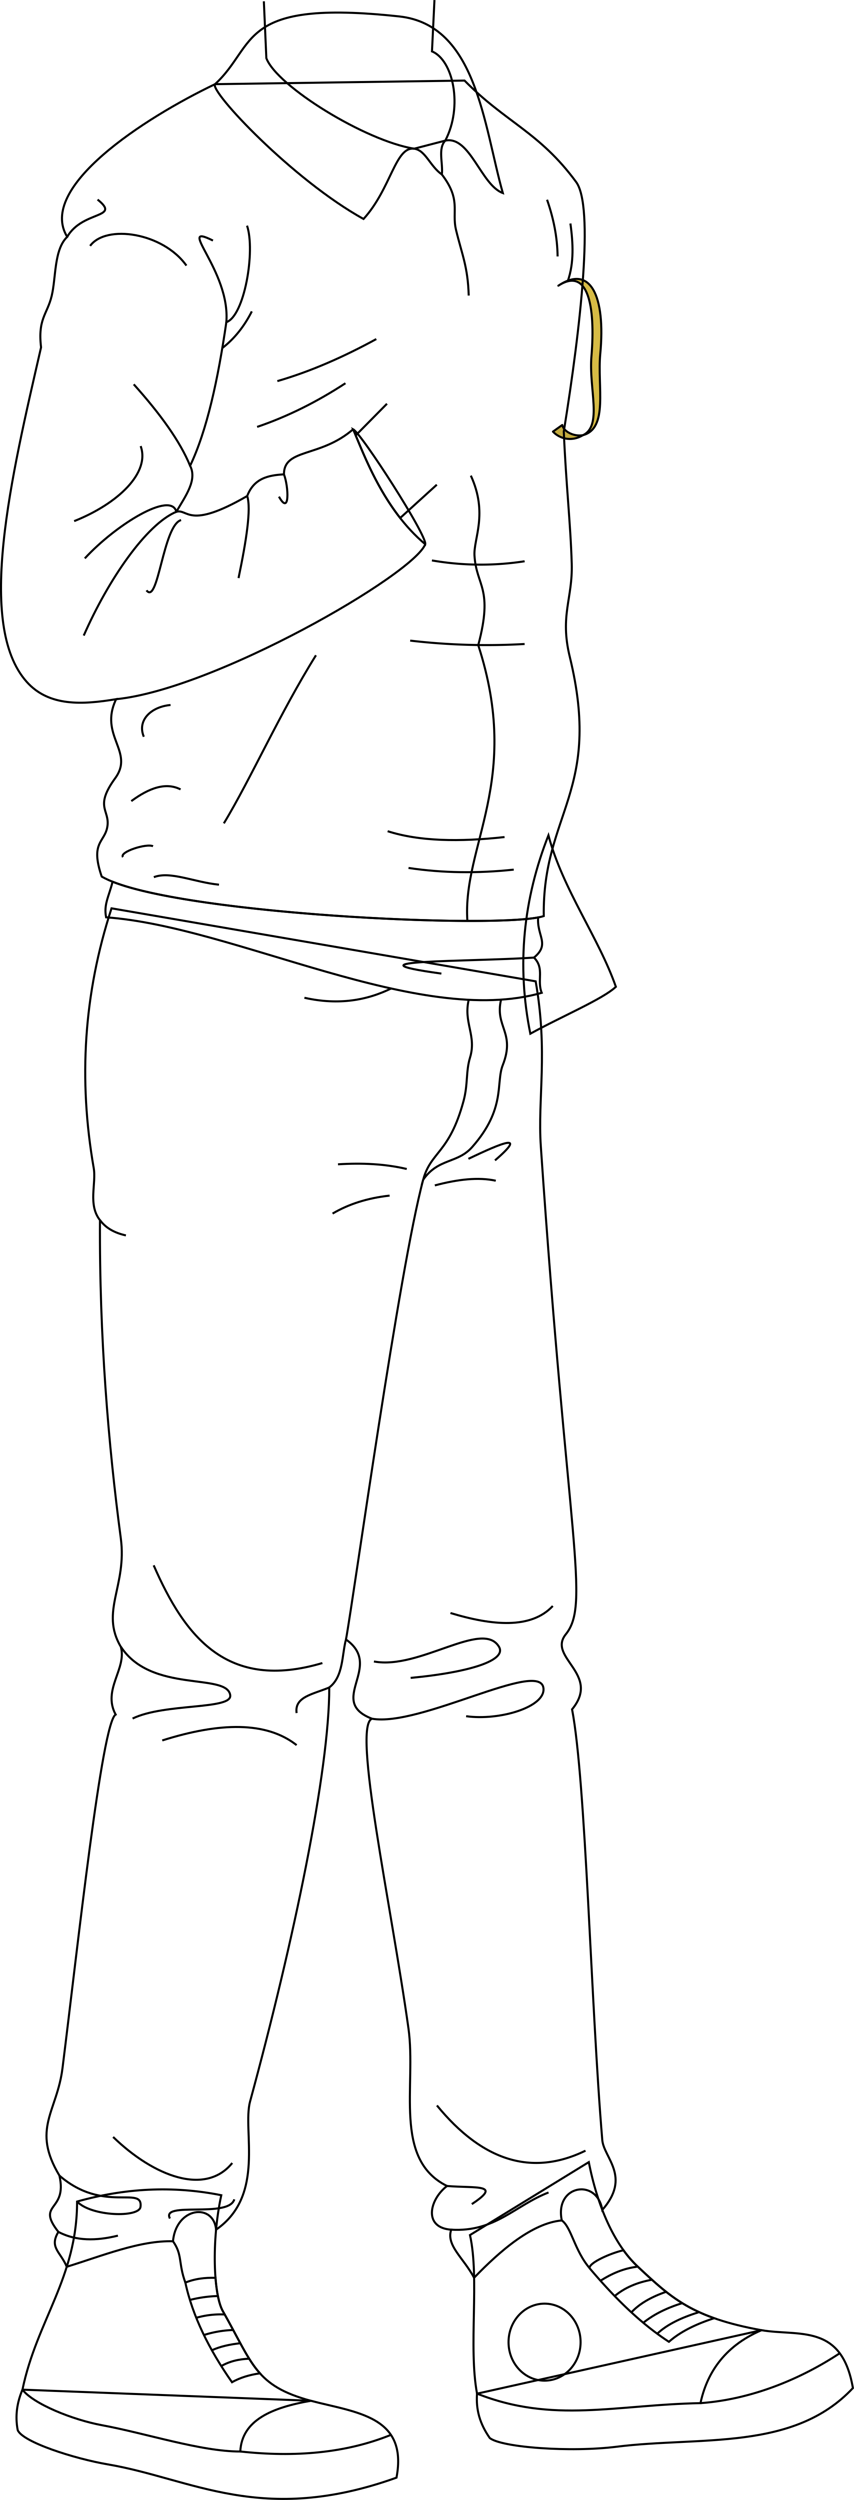 <svg id="presence" xmlns="http://www.w3.org/2000/svg" viewBox="0 0 828.59 2423.4">
  <defs>
    <style>
      .cls-1 {
        fill: #c4ac40;
      }

      .cls-1, .cls-2, .cls-3 {
        stroke: #000;
        stroke-width: 2px;
      }

      .cls-1, .cls-2 {
        stroke-linecap: round;
        stroke-linejoin: round;
      }

      .cls-2 {
        fill: #d6bb45;
      }

      .cls-3 {
        fill: none;
        stroke-miterlimit: 10;
      }
    </style>
  </defs>
  <title>cordSide</title>
  <path id="braceletMedium" class="cls-1" d="M565.6,421.85c-11.72,7.06-23.19,2.91-29.09-3.44l9-6.42C546.78,418.21,556.56,423.45,565.6,421.85Z"/>
  <path id="braceletLight" class="cls-2" d="M565.6,421.85c19.09-9,5.64-44.9,8.23-76.27,4.12-49.89-3.68-87.06-32.09-68.63,31.08-20.87,46,9.79,40.65,66.29C579.45,374.53,590.5,415.25,565.6,421.85Z"/>
  <g id="bennettSoleSide">
    <path class="cls-3" d="M738.83,2258.86c36.13,6.14,77.93-6.92,88.69,56.1-57.64,61.48-147.79,46.64-229.33,56.87-44.28,5.56-111.43.77-123-8.45-9.79-14.06-13.44-27.45-12.37-43Z"/>
    <path class="cls-3" d="M301.54,2327.26c43.81,11.52,94.53,14.6,83.15,74.54-131,46.88-198.43,1-279.89-12.83-33-5.61-83-21.75-87.62-33.28-2.59-13.42-.79-26.46,4.61-39.19Z"/>
  </g>
  <g id="bennettShoe">
    <path class="cls-3" d="M456,2166.63c9.43,42.29-1.62,108.37,6.84,153.71,73.78,29.2,134.57,10.76,216.8,9.22,5.79-27.07,21.52-54.56,59.17-70.7-67.63-12.3-87.66-31.41-119.89-61.49-23.05-21.51-39.27-58.69-47.64-101.44Z"/>
    <path class="cls-3" d="M214.7,2128c-9.61,44.18-7.63,96.29,1.53,112.44,29.21,51.49,31.51,72.24,85.31,86.85-37.78,6.57-66.94,18.8-68.4,49.18-38.43,0-91.11-17.56-134.26-25.52-28.48-5.25-66.33-20.59-77.09-34.42,13.84-67.1,53-108.37,53-182.38C120.73,2121.25,167.31,2118.54,214.7,2128Z"/>
  </g>
  <g id="bennettShoelace">
    <path class="cls-3" d="M216.23,2240.41c-3.54-6.24-6-17.86-7.14-32.3-10.49-.38-20.3,1-29.25,4.6,7,32.44,22.89,64.62,45.26,96.59,7.82-4.47,17-7.2,27.12-8.64C239.88,2286.92,232,2268.12,216.23,2240.41Z"/>
    <path class="cls-3" d="M618.94,2197.37a108.85,108.85,0,0,1-14-16c-13.15,2.89-34.91,12.92-32.71,17.61,22.63,26.67,47.61,52.14,76.79,71.13,11.16-9.85,26.26-17.18,43.92-22.88C659.4,2235.34,642.4,2219.26,618.94,2197.37Z"/>
  </g>
  <ellipse id="converseLogo" class="cls-3" cx="528.36" cy="2270.44" rx="34.96" ry="37.33"/>
  <g id="clothesOverlapLine">
    <path class="cls-3" d="M179.84,2212.71c-6.94-18.94-2.65-26.94-12-40.05"/>
    <path class="cls-3" d="M545.12,2152.46c9.38,6.79,12.14,29,27.16,46.51"/>
    <path class="cls-3" d="M184.28,2229.53a124.77,124.77,0,0,1,27.14-3.8"/>
    <path class="cls-3" d="M190.44,2246.84a85.34,85.34,0,0,1,27.6-3.21"/>
    <path class="cls-3" d="M197.85,2263.53a106,106,0,0,1,28.41-4.86"/>
    <path class="cls-3" d="M205.58,2278.31c8.1-3.71,17.44-5.69,27.56-6.82"/>
    <path class="cls-3" d="M214.68,2293.63c8-4.62,17.09-6.73,27.08-7.15"/>
    <path class="cls-3" d="M582.66,2210.9c11.11-7.11,22.78-12,35.28-13.53"/>
    <path class="cls-3" d="M596.43,2225.73q14.27-11.91,36.13-15.79"/>
    <path class="cls-3" d="M612.63,2241.54c8-8.55,19.45-15,33.69-19.91"/>
    <path class="cls-3" d="M624.19,2251.64q14.92-12,37.74-19"/>
    <path class="cls-3" d="M637.71,2262.24c9.17-8.64,22.82-15.4,39.95-20.7"/>
  </g>
  <g id="clothesDisplayLine">
    <path class="cls-3" d="M679.66,2329.56c49.52-3.58,97.2-23.36,135.09-48.36"/>
    <path class="cls-3" d="M233.14,2376.44c52.92,5.72,102.15,1.68,146.16-16.12"/>
  </g>
  <path id="bennettJeans" class="cls-3" d="M519.72,951.29c12.13,68.75,1.88,113.25,5,159.75,26.18,384.28,48,443.64,24.27,473.18-18.28,22.72,34.37,38.42,6.06,72.79,13.46,70.24,18.2,286.14,29.32,417.57,1.46,17.22,28.31,35.39,0,67.72-5-31.32-46.51-24.24-39.3,10.16-28.7,2.55-59.78,29.3-85.1,55.59-10.07-19.22-27.33-31.19-22.2-46.63-27.3-1.91-21.23-29.21-4.05-42.35-52.6-26-29.68-97.45-37.4-152.67-16.73-119.58-54.6-293.21-35.39-300.29-44.49-17.18,12.13-50.55-25.28-76.84-4,15.17-2.41,36-16.18,46.51.12,80.68-34.51,245.81-76.84,401.39-7.64,28.09,15.17,91-33,124.25-2.34-26.17-38.74-22.13-41.78,11.24-31.93-1-68.75,14.15-103.07,24.71-6.12-14.6-17.24-18.65-8.14-33.81-22.25-28.31,9.1-19.21,1-54.6-27.3-45.5-2.31-61.58,3-104.14,15-119.49,38.23-335.25,51.57-342.75-13.15-24.27,11.12-44.49,5-65.72-20.22-34.38,6.17-58.88,0-105.15-12.1-90.78-20.86-195.75-20.22-308.38-11.82-15-3.42-35.48-6.07-50.55C76,1046.59,81.16,963.5,108.21,880.52Z"/>
  <g id="clothesDisplayLine-2" data-name="clothesDisplayLine">
    <path class="cls-3" d="M486.17,969c-6.35,26.45,14.15,31.76,1.62,63.55-6.82,17.3,3.17,42.16-29.62,79.33-14.35,16.27-32.79,10.58-47.59,31.73,7.4-27.5,25.38-25.39,39.13-76.16,4.47-16.49,2.16-28.55,6.35-42.31,6.47-21.27-6.57-33.76-1.28-56"/>
    <path class="cls-3" d="M379.48,958.22c-22.77,11.12-50.21,16.61-84.12,9"/>
  </g>
  <path id="clothesOverlapLine-2" data-name="clothesOverlapLine" class="cls-3" d="M410.58,1143.64c-23.28,86.73-66.64,399.82-74.88,445.63"/>
  <g id="clothesFoldLine">
    <path class="cls-3" d="M454.5,1123.35c33.21-15.87,57.29-25.67,25.76,1.52"/>
    <path class="cls-3" d="M481,1144.57c-16.82-3.69-37-1.34-59.11,4.55"/>
    <path class="cls-3" d="M394.63,1133.2c-20.88-4.93-43.27-6-66.68-4.54"/>
    <path class="cls-3" d="M378,1159c-21.4,2.36-39.78,8.25-55.32,17.43"/>
    <path class="cls-3" d="M536.34,1556.81c-21.22,22.73-59.11,18.94-99.27,6.82"/>
    <path class="cls-3" d="M361,1666.11c46.53,8.16,162.75-57.67,166.27-29.73,2.3,18.29-42.44,31.82-75,27.28"/>
    <path class="cls-3" d="M362.81,1610.61c43.95,8.34,105.24-40.69,121.24-14.4,8,13.07-26.89,24.72-85.63,30.32"/>
    <path class="cls-3" d="M149.11,1517.4c30.3,69.37,71.25,122.17,163.68,94.73"/>
    <path class="cls-3" d="M319.52,1635.78c-15.82,6.66-34,8.93-31.74,24.85"/>
    <path class="cls-3" d="M287.78,1691.7c-29.2-23-74.1-22.31-130.34-4.55"/>
    <path class="cls-3" d="M117.31,1596.35c29.53,45.33,102.62,25,106.06,46.85,2.28,14.39-63.65,7.57-94.72,22.73"/>
    <path class="cls-3" d="M97.09,1182.82c5.82,8,14.58,12.43,25.06,14.78"/>
    <path class="cls-3" d="M568.07,2084.83C516,2110.17,468,2094.79,423.93,2041"/>
    <path class="cls-3" d="M433.77,2119.07c28,2.29,54-2.18,24,17.57"/>
    <path class="cls-3" d="M437.82,2161.42c42.57,2.45,61.83-23.45,94.38-36.07"/>
    <path class="cls-3" d="M109.75,2071.54c39.85,38.53,89.64,57.2,115.58,25.24"/>
    <path class="cls-3" d="M57.66,2109c42.79,37,81.31,9.11,78.66,30.33-1.33,10.63-47.83,9.3-61.5-5.17"/>
    <path class="cls-3" d="M56.65,2163.56c17.1,9,36.74,8.81,57.75,3.63"/>
    <path class="cls-3" d="M227.32,2132c-5.32,18.6-71.48,1.54-62.44,18.6"/>
  </g>
  <path id="bennettShirt" class="cls-3" d="M522.13,889.36c-55.48,10.32-334.73-3.46-412.89-34.63-3.65,14.45-8.75,22.12-6.28,34.51,125.2,8.94,303.13,107.31,422.64,73.17-4.88-12.2,3-23.56-7.51-34.15C534,915.12,520.76,907.48,522.13,889.36Z"/>
  <path id="bennettJacketInner" class="cls-3" d="M342.6,416.14c10.66,24.72,29.38,77.33,70,111.45C414.63,519.43,350.75,420.22,342.6,416.14Z"/>
  <g id="bennettJacket">
    <path class="cls-3" d="M532.11,809.74c14.08,52.76,48.68,99,65.44,146.84-12.77,12-52.67,28.73-83,45.49C501.08,935.32,507.85,871.34,532.11,809.74Z"/>
    <path class="cls-3" d="M208.64,81.59C139.92,114.45,35.91,181.7,65.2,229.61,52.25,242,54.47,269.14,50.11,287S36.57,309,39.84,336.7c-29.11,126.51-63.15,268.87-14,324.19,21.59,24.27,54.27,22.27,86.84,16.88-17,35.43,18,50.69-.93,76.63-20.35,27.94-5.23,30.61-7.52,46.48s-17.1,15-5.56,48.83c61.16,36,388.34,51.67,428.91,38.32-1.37-100,57.08-120.65,25.23-251.37-9.78-40.13,2.9-56.29,1.91-90.25-1.12-38.75-5.7-79.12-7.7-128.1,16.67-103.13,29.34-218.24,12-241.85C523.41,128,490.62,118.73,450.71,78.1Z"/>
  </g>
  <path id="bennettJacketCollar" class="cls-3" d="M352.72,212.27C284,174.3,203.05,88.3,208.64,81.59c41.32-38,21-82.73,178.71-65.66,75.14,8.13,81.88,105.37,100.52,171.21C466.65,179.32,456,131.3,432,136.32l-30.15,7.82C383.44,141.91,379.65,182.63,352.72,212.27Z"/>
  <g id="clothesOverlapLine-3" data-name="clothesOverlapLine">
    <path class="cls-3" d="M219.61,312.3c-8.14,55.93-18.84,105-35.16,139.24,7.11,13.74-4.45,29.29-13.37,44.57,11.46-3.18,11.46,17.83,68.76-15.28,6.56-17.25,20.57-20.16,35.66-21,0-25.53,35-15.92,67.1-43.68"/>
    <path class="cls-3" d="M412.59,527.59C400.92,557.23,208.26,668.2,112.73,677.77"/>
    <path class="cls-3" d="M530.78,193.61c6.23,17.87,10,36.14,10.23,55"/>
    <path class="cls-3" d="M306.56,635.21c-35.05,56.07-63.08,119.58-89.37,162.95"/>
  </g>
  <g id="clothesFoldLine-2" data-name="clothesFoldLine">
    <path class="cls-3" d="M65.2,229.61c15-25.83,52.69-17.57,29.47-36.15"/>
    <path class="cls-3" d="M87.44,238.36c15.49-21.16,70.71-12.9,93.42,19.1"/>
    <path class="cls-3" d="M239.69,218.75c8.26,24.77-2.58,87.73-20.08,93.55,4.08-50.2-50.11-97.68-13-79.1"/>
    <path class="cls-3" d="M244.33,301.84c-7.35,14.5-16.81,26.45-28.64,35.57"/>
    <path class="cls-3" d="M365.1,328.68c-31.32,17.08-63.2,31.25-96,40.77"/>
    <path class="cls-3" d="M335.16,371.51c-27.09,17.69-55.53,32.08-85.67,42.32"/>
    <path class="cls-3" d="M129.76,372.54c25.87,28.82,45.08,55.47,54.69,79"/>
    <path class="cls-3" d="M136.47,432.41c9.34,25.69-21.67,55.74-64.51,72.77"/>
    <path class="cls-3" d="M82.28,541.3c30.45-33,83.73-65.51,88.8-45.19C141.94,508.25,105,562,81.25,616.13"/>
    <path class="cls-3" d="M175.69,504.14c-17.54,5.17-22.19,83.09-33.54,68.13"/>
    <path class="cls-3" d="M239.84,480.83c4,12.37-.81,43.09-8.41,79.57"/>
    <path class="cls-3" d="M275.5,459.82c4.6,12,5.79,40.72-4.85,21.62"/>
    <path class="cls-3" d="M165.47,683.42c-18.63,1.62-32.69,14.65-25.93,30.79"/>
    <path class="cls-3" d="M175.19,765.25c-14.32-7.29-30.57-1.37-47.8,11.34"/>
    <path class="cls-3" d="M148.46,820.34c-6.09-3.06-32.92,5.44-29.17,10.53"/>
    <path class="cls-3" d="M498.44,843c-34.74,3.71-68.8,3.36-102.08-1.62"/>
    <path class="cls-3" d="M489.53,811.43c-43.71,4.82-82.63,4.19-113.42-5.67"/>
    <path class="cls-3" d="M212.46,857.6c-24.31-2.43-47.19-13.44-63.19-7.29"/>
    <path class="cls-3" d="M509,624.28A638.64,638.64,0,0,1,398,621"/>
    <path class="cls-3" d="M509,544.08a277.68,277.68,0,0,1-89.92-.81"/>
    <path class="cls-3" d="M518.09,928.26c-64,4.27-188.75,1.93-89.83,15.53"/>
    <path class="cls-3" d="M553.43,216.63c2.68,19.24,3.52,38.06-2.37,55.4"/>
  </g>
  <g id="skinEastAsian">
    <path class="cls-3" d="M421.53.05l-2.4,49.77c20.63,8.53,30.18,53.53,12.89,86.5-7.34,7.79-2.06,21.87-3.3,32.82-11.66-8.19-15.76-23.46-26.85-25-47.49-7.61-133.2-60.6-143.44-87.73L256,1.25"/>
    <path class="cls-3" d="M375.46,391.38l-30.35,30.69h0c8.35,20,21.15,52,43.15,80.07l35.55-32.28"/>
  </g>
  <g id="zipperDisplayLine">
    <path class="cls-3" d="M456.84,461.07c16.94,37,2.54,61.06,3.52,77.47,1.8,29.93,18.52,31.09,3.65,86.84,42.65,131.42-15.55,194.25-10.53,267.36"/>
    <path class="cls-3" d="M428.72,169.14C447.79,194,438,204.51,442.5,223.07c5.75,23.72,11.49,35.73,12.26,63.45"/>
  </g>
</svg>
